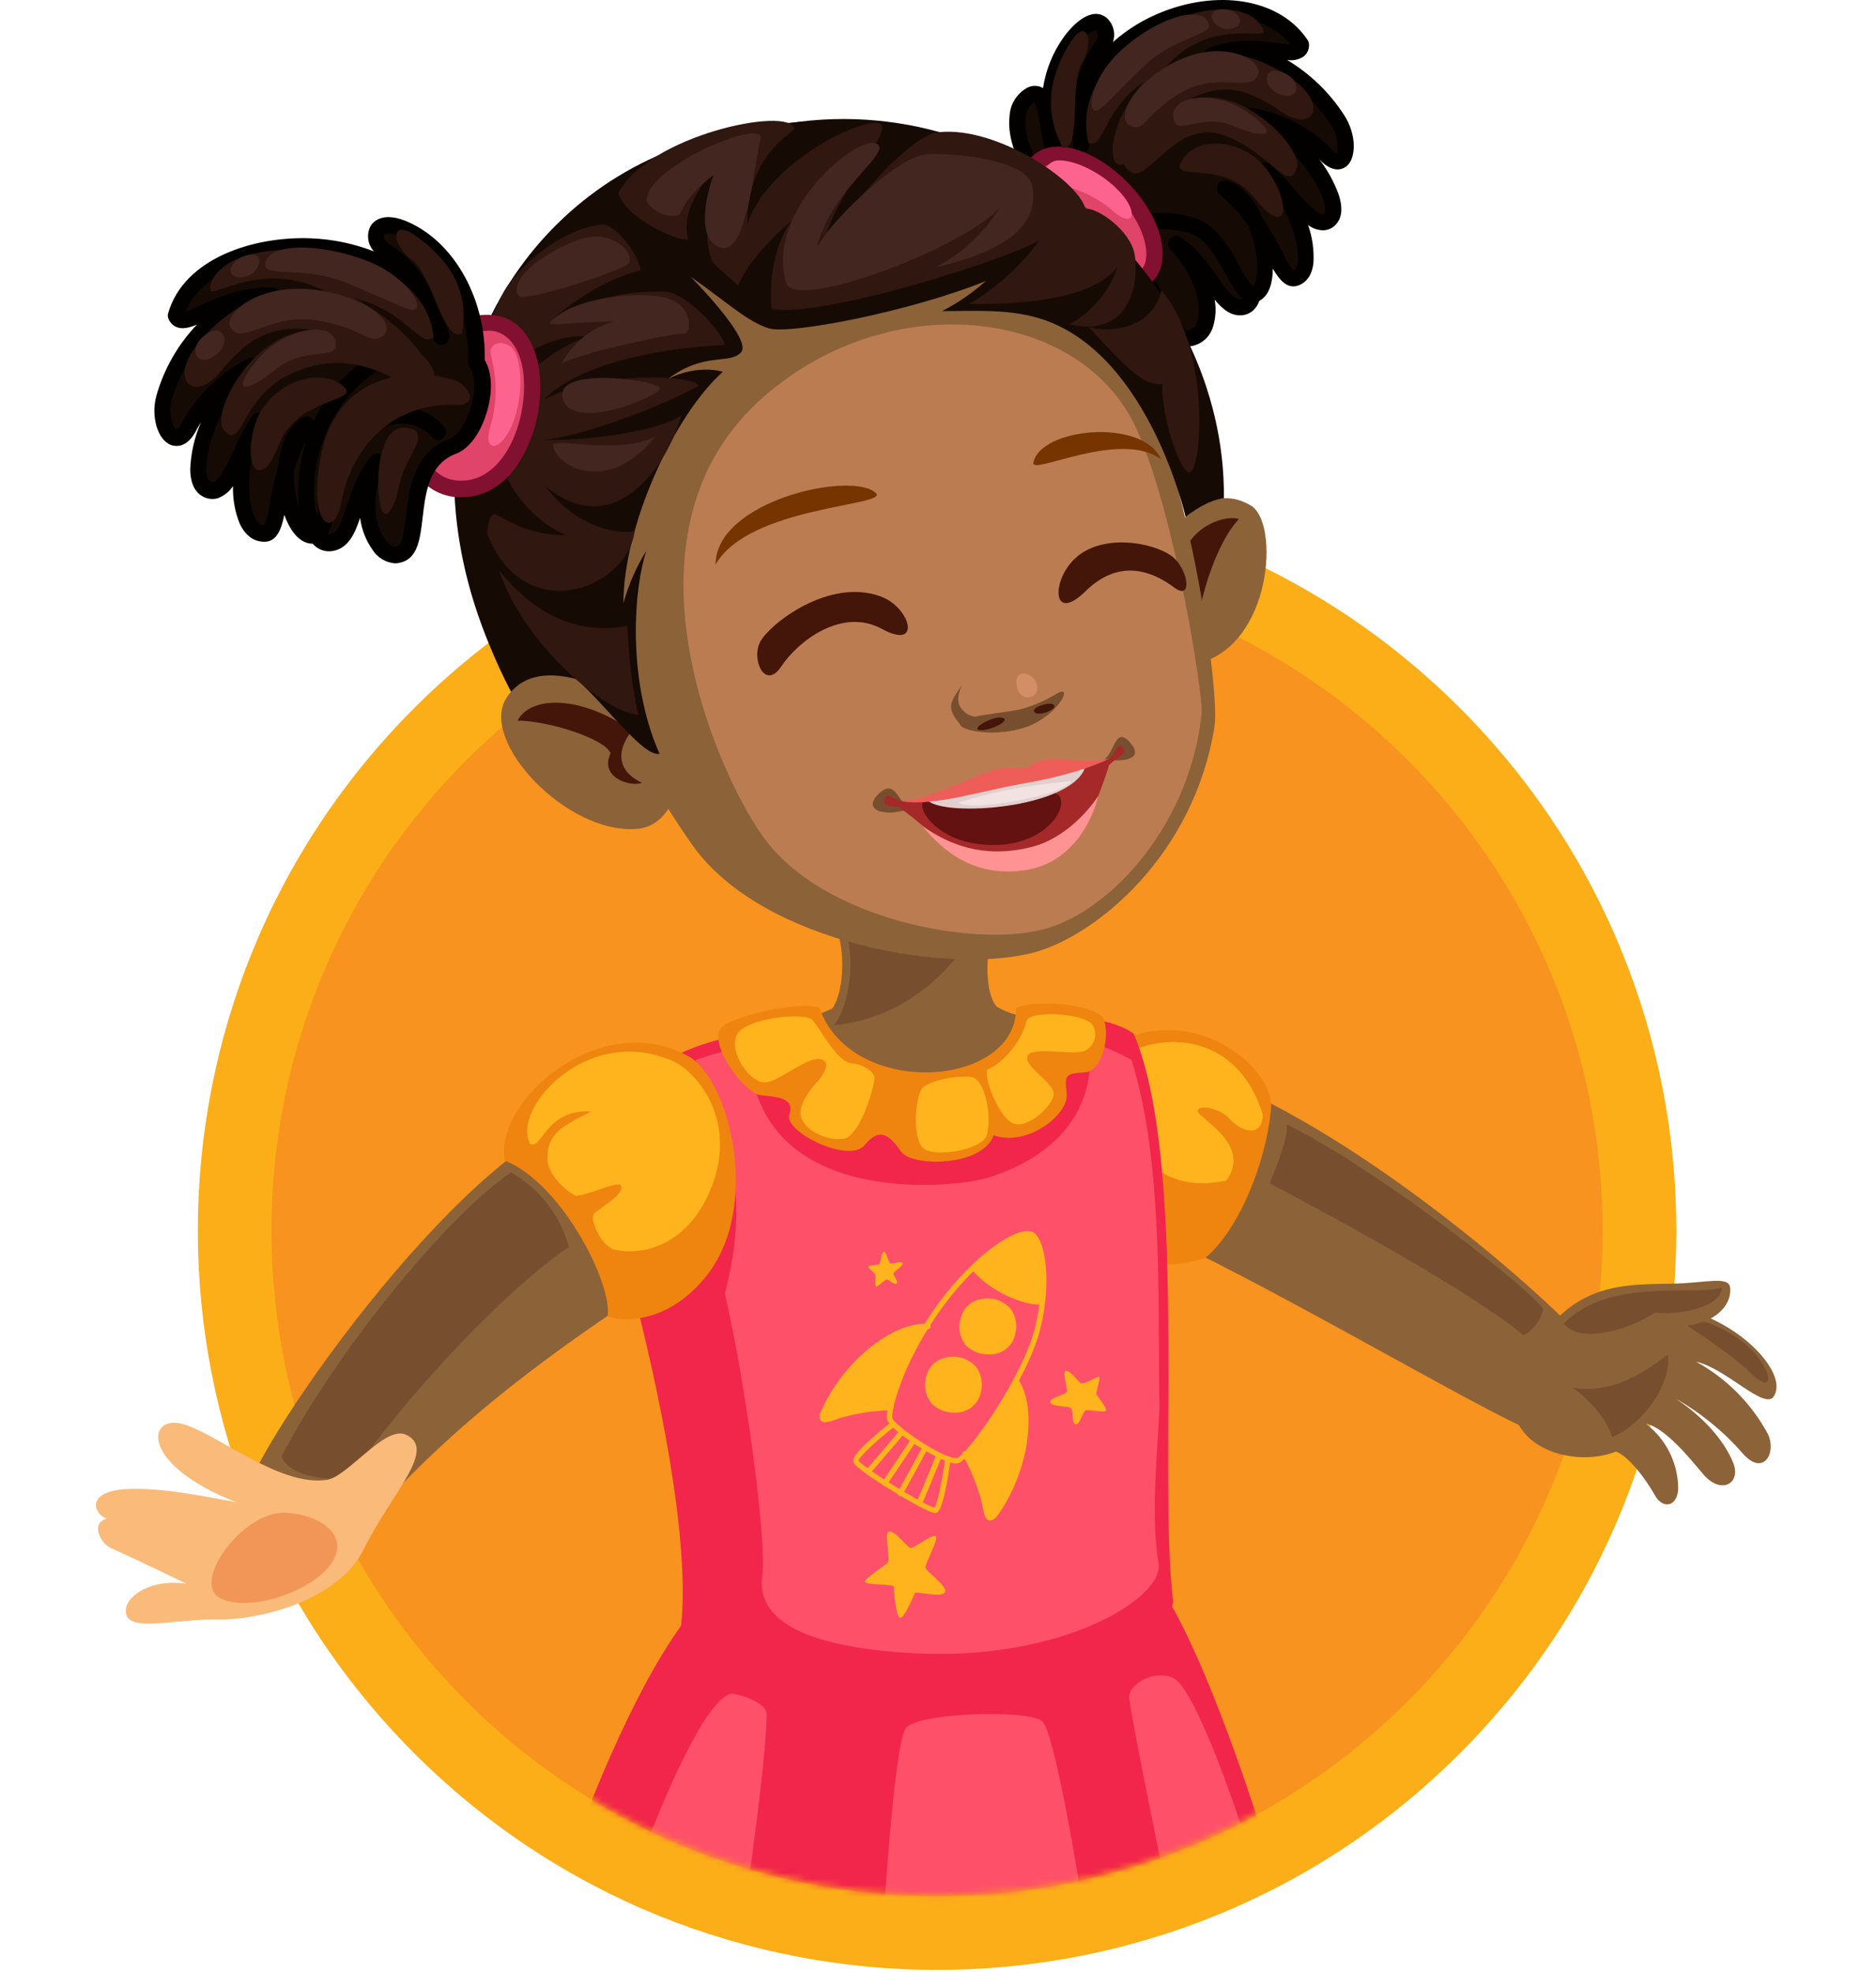 <svg width="313" height="329" viewBox="0 0 313 329" fill="none" xmlns="http://www.w3.org/2000/svg">
<g clip-path="url(#clip0_8_14320)">
<path d="M243.56 292.551C291.727 244.383 291.727 166.289 243.56 118.122C195.393 69.954 117.298 69.954 69.13 118.121C20.963 166.289 20.963 244.383 69.131 292.551C117.298 340.718 195.392 340.718 243.56 292.551Z" fill="#FBAE17"/>
<path d="M156.341 316.38C217.666 316.38 267.381 266.665 267.381 205.34C267.381 144.014 217.666 94.3 156.341 94.3C95.015 94.3 45.301 144.014 45.301 205.34C45.301 266.665 95.015 316.38 156.341 316.38Z" fill="#F7931E"/>
</g>
<mask id="mask0_8_14320" style="mask-type:alpha" maskUnits="userSpaceOnUse" x="0" y="-19" width="313" height="336">
<path fill-rule="evenodd" clip-rule="evenodd" d="M0 -19H313V272H244.895C224.624 298.808 192.47 316.13 156.27 316.13C120.071 316.13 87.917 298.808 67.646 272H0V-19Z" fill="#22B573"/>
</mask>
<g mask="url(#mask0_8_14320)">
<path d="M199.509 178.675C225.481 187.55 257.482 215.894 264.18 223.484C270.878 231.074 262.067 240.795 255.538 238.646C249.009 236.496 207.189 211.666 190.68 204.959" fill="#8C6239"/>
<path d="M257.813 222.208C262.337 219.164 267.643 217.492 273.095 217.394C278.546 217.296 283.909 218.776 288.539 221.655C293.89 224.964 297.717 230.092 295.969 232.955C294.452 235.417 288.022 228.318 283 227.203C288.033 229.974 292.168 234.127 294.916 239.172C296.521 242.365 294.203 246.521 290.697 242.427C287.528 238.81 283.775 235.75 279.593 233.375C284.16 236.389 287.62 240.26 289.181 244.077C290.555 247.574 287.112 249.429 284.196 245.995C282.019 243.435 277.872 238.218 274.572 237.522C276.206 238.763 277.541 240.353 278.479 242.178C279.418 244.002 279.936 246.013 279.995 248.064C280.057 251.337 277.489 252.006 276.079 249.437C274.67 246.869 271.62 242.828 269.595 242.195C263.753 244.496 255.325 242.516 253.051 236.987" fill="#8C6239"/>
<path d="M278.28 226.022C278.878 230.481 274.847 237.099 268.987 239.802C267.774 235.646 262.904 231.659 262.244 231.552C268.746 232.542 273.241 229.679 278.28 226.022Z" fill="#774F2F"/>
<path d="M283.652 220.297C288.539 221.644 292.357 224.756 294.087 227.566C295.817 230.375 295.095 232.096 292 229.002C288.905 225.907 281.484 221.18 281.484 221.18" fill="#774F2F"/>
<path d="M257.814 222.205C264.254 213.991 271.657 214.339 279.024 214.178C284.678 214.071 288.46 212.814 288.665 214.883C288.995 218.227 285.204 221.84 278.025 221.18C277.623 225.059 274.118 228.859 266.644 230.473" fill="#8C6239"/>
<path d="M192.417 406.835C201.987 387.562 204.297 316.005 197.162 306.944C190.027 297.882 157.58 310.788 152.086 323.89C146.592 336.992 157.767 380.596 166.775 404.41" fill="#F9BA7A"/>
<path d="M192.434 408.182C192.226 408.182 192.021 408.133 191.836 408.039C191.522 407.88 191.282 407.604 191.169 407.271C191.056 406.937 191.077 406.573 191.23 406.255C195.404 397.845 198.739 376.947 199.72 353.027C200.657 330.275 199.176 311.67 196.153 307.781C194.431 305.596 190.516 304.785 185.129 305.516C170.912 307.434 156.383 317.253 153.378 324.406C151.05 329.954 151.755 342.539 155.367 359.85C158.539 374.83 162.789 389.561 168.085 403.927C168.148 404.093 168.177 404.269 168.172 404.447C168.166 404.624 168.126 404.798 168.053 404.96C167.98 405.121 167.876 405.266 167.747 405.388C167.618 405.509 167.466 405.604 167.3 405.666C167.134 405.729 166.958 405.759 166.781 405.753C166.604 405.748 166.43 405.707 166.268 405.634C166.107 405.561 165.961 405.458 165.84 405.328C165.718 405.199 165.624 405.047 165.561 404.882C160.215 390.384 155.923 375.519 152.718 360.403C150.087 347.783 147.634 331.113 150.934 323.363C152.825 318.859 157.721 314.15 164.723 310.092C170.908 306.438 177.724 303.978 184.817 302.84C191.283 301.948 195.948 303.099 198.32 306.114C200.202 308.504 201.513 314.381 202.218 323.577C202.868 333.416 202.963 343.284 202.503 353.134C201.7 372.452 198.98 396.837 193.727 407.459C193.605 407.692 193.417 407.885 193.188 408.013C192.958 408.141 192.696 408.2 192.434 408.182Z" fill="#C15621"/>
<path d="M142.188 407.844C154.594 390.265 166.519 320.858 160.855 310.789C155.192 300.72 113.585 301.067 109.652 314.704C102.624 346.937 115.315 392.067 117.286 401.672" fill="#F9BA7A"/>
<path d="M142.206 409.192C141.929 409.192 141.658 409.108 141.43 408.951C141.284 408.85 141.16 408.72 141.064 408.57C140.969 408.421 140.904 408.254 140.873 408.079C140.842 407.904 140.847 407.725 140.886 407.551C140.924 407.378 140.997 407.214 141.1 407.069C147.628 397.82 153.586 374.756 156.984 356.232C161.033 334.211 162.148 315.784 159.66 311.423C156.984 306.696 143.517 303.993 130.227 305.536C119.525 306.767 112.39 310.308 110.954 315.017C104.88 342.951 113.674 380.277 117.429 396.224C117.946 398.427 118.321 400.166 118.606 401.37C118.642 401.546 118.643 401.727 118.608 401.903C118.574 402.079 118.506 402.246 118.407 402.396C118.308 402.545 118.18 402.674 118.032 402.774C117.883 402.874 117.716 402.944 117.54 402.98C117.365 403.016 117.184 403.016 117.008 402.982C116.832 402.948 116.664 402.88 116.515 402.781C116.365 402.682 116.237 402.554 116.136 402.405C116.036 402.257 115.966 402.09 115.931 401.914C115.69 400.746 115.288 399.024 114.771 396.839C110.972 380.714 102.079 342.933 108.296 314.393V314.304C109.999 308.417 117.866 304.243 129.871 302.852C142.803 301.362 158.349 303.663 161.979 310.103C165.404 316.194 162.871 339.027 159.571 356.722C156.119 375.496 150.019 398.989 143.24 408.594C143.125 408.766 142.972 408.91 142.792 409.013C142.613 409.117 142.412 409.178 142.206 409.192Z" fill="#C15621"/>
<path d="M196.411 306.509C195.983 318.175 165.632 335.049 159.469 335.281C143.504 324.097 121.591 312.092 108.417 316.284C104.324 308.917 107.882 281.741 116.284 273.589C131.981 288.582 187.118 281.866 192.576 278.468C199.39 285.229 196.411 306.509 196.411 306.509Z" fill="#F9BA7A"/>
<path d="M159.464 336.636C159.186 336.634 158.915 336.547 158.688 336.386C137.033 321.224 118.856 314.357 108.822 317.567C108.526 317.663 108.206 317.652 107.917 317.539C107.628 317.425 107.387 317.214 107.235 316.943C105.13 313.143 104.773 304.537 106.343 295.011C108.011 284.853 111.373 276.487 115.36 272.625C115.611 272.382 115.947 272.246 116.296 272.246C116.646 272.246 116.982 272.382 117.233 272.625C123.574 278.681 138.148 281.865 158.26 281.589C175.25 281.348 189.681 278.699 191.866 277.334C192.125 277.175 192.43 277.107 192.732 277.141C193.034 277.175 193.317 277.309 193.534 277.522C200.616 284.541 197.993 305.054 197.761 306.633C197.423 313.991 187.059 322.107 180.816 326.299C172.628 331.847 163.067 336.485 159.499 336.645L159.464 336.636ZM114.406 314.071C128.943 314.071 148.387 325.915 159.829 333.889C162.942 333.425 171.353 329.429 179.326 324.078C189.137 317.416 194.89 311.003 195.059 306.481C195.055 306.437 195.055 306.392 195.059 306.347C195.826 300.853 196.727 285.923 192.232 280.152C186.88 282.338 170.354 284.13 158.278 284.3C144.097 284.496 125.563 283.105 116.359 275.506C113.148 279.323 110.428 286.637 108.983 295.475C107.663 303.502 107.752 310.994 109.152 314.695C110.872 314.278 112.636 314.069 114.406 314.071Z" fill="#C15621"/>
<path d="M139.311 154.663C140.899 157.222 141.095 165.044 138.883 168.246C133.104 171.082 130.169 169.896 128.929 171.082C124.274 175.541 141.309 182.784 155.49 181.437C169.876 180.081 179.41 174.302 174.612 170.217C173.417 169.191 170.616 170.458 166.3 167.97C163.758 165.017 164.721 155.848 166.425 154.751" fill="#8C6239"/>
<path d="M176.305 198.222C180.889 206.472 188.711 213.874 201.144 209.87C207.735 204.144 211.766 191.435 212.096 184.335C211.882 177.726 199.146 167.389 186.41 173.953" fill="#EF840F"/>
<path d="M204.633 196.96C188.499 200.635 184.94 181.896 185.297 179.185C186.028 173.619 205.329 168.286 210.698 186.017C210.564 189.647 207.416 189.201 204.963 186.507C203.688 185.107 200.308 184.188 199.826 185.268C199.344 186.347 209.093 190.672 204.633 196.96Z" fill="#FFB41D"/>
<path d="M195.684 266.805C196.576 274.412 163.272 296.719 127.311 285.534C115.717 281.922 113.567 271.853 113.639 271.264C114.861 260.222 111.98 241.207 106.967 220.596C102.508 202.116 101.616 185.357 110.178 177.651C115.387 173.995 123.557 172.389 132.93 170.721C138.505 177.384 147.816 184.385 155.228 184.438C162.131 184.483 171.835 177.384 173.172 169.874C179.853 169.232 185.81 170.123 189.146 172.46C198.279 193.99 193.195 245.587 195.684 266.805Z" fill="#F2254B"/>
<path d="M120.934 215.837C124.377 230.571 127.971 257.078 127.177 262.937C126.383 268.797 131.057 274.701 152.623 275.852C176.998 277.154 194.301 266.71 193.293 260.824C191.875 252.565 193.293 240.801 193.436 234.727C193.15 217.549 194.14 193.816 188.78 176.834C188.78 176.834 184.098 174.159 181.752 174.159C183.402 189.918 169.185 195.359 163.968 196.732C158.75 198.106 125.322 201.834 124.938 174.364C121.922 175.034 118.945 175.867 116.02 176.861C122.12 188.366 125.037 200.514 120.934 215.837Z" fill="#FF5069"/>
<path d="M136.704 168.132C132.887 167.008 121.828 169.648 120.276 171.566C118.153 174.188 124.12 182.358 126.822 182.706C129.525 183.054 132.664 183.089 131.692 185.961C130.72 188.833 141.681 194.256 144.286 191.045C146.89 187.834 148.576 189.654 150.35 192.178C152.125 194.702 163.925 194.701 165.789 189.421C171.452 191.437 178.365 185.854 177.981 182.509C177.651 179.629 177.535 179.076 180.853 178.942C184.171 178.808 185.223 172.217 184.091 169.961C182.958 167.704 173.147 166.58 169.535 168.177C169.535 181.609 142.02 183.401 136.704 168.132Z" fill="#EF840F"/>
<path d="M182.332 171.085C181.19 169.025 171.629 168.499 171.245 170.381C170.862 172.263 168.65 176.678 164.717 178.479C164.093 179.978 166.84 186.89 169.283 187.523C171.727 188.156 175.571 184.535 175.803 182.644C176.035 180.754 170.933 178.087 171.406 176.277C171.879 174.466 178.871 176.125 180.842 175.385C181.244 175.226 181.607 174.983 181.906 174.671C182.206 174.359 182.434 173.986 182.575 173.577C182.717 173.169 182.768 172.735 182.726 172.305C182.684 171.875 182.55 171.459 182.332 171.085Z" fill="#FFB41D"/>
<path d="M162.54 179.849C164.761 181.187 165.421 187.1 164.609 189.482C163.798 191.863 155.583 193.334 153.907 191.453C152.23 189.571 152.649 183.06 153.907 181.553C155.164 180.045 161.443 179.171 162.54 179.849Z" fill="#FFB41D"/>
<path d="M145.914 180.047C145.754 181.554 143.479 189.724 140.652 190.036C137.825 190.348 133.963 188.582 133.57 185.969C133.178 183.356 137.816 178.245 140.331 177.532C142.846 176.818 146.075 178.593 145.914 180.047Z" fill="#FFB41D"/>
<path d="M135.596 170.217C134.49 168.79 124.001 169.825 122.859 172.813C121.718 175.8 125.062 180.537 127.497 180.608C129.932 180.679 135.087 175.774 137.255 176.844C139.422 177.914 134.73 181.856 135.364 183.194C135.997 184.532 144.283 177.95 141.901 177.388C139.52 176.826 137.442 172.572 135.596 170.217Z" fill="#FFB41D"/>
<path d="M164.924 225.981C163.557 226.005 162.234 225.5 161.231 224.571C160.673 223.921 160.297 223.134 160.141 222.292C159.984 221.449 160.053 220.581 160.339 219.773C160.532 219.035 160.929 218.365 161.484 217.842C162.039 217.318 162.73 216.961 163.479 216.812C164.392 216.576 165.352 216.595 166.256 216.865C167.16 217.136 167.973 217.648 168.607 218.346C169.055 218.961 169.357 219.671 169.49 220.42C169.623 221.17 169.583 221.94 169.374 222.672C169.147 223.663 168.574 224.54 167.759 225.146C166.943 225.753 165.938 226.049 164.924 225.981Z" fill="#FFB41D"/>
<path d="M159.231 235.702C157.865 235.727 156.542 235.222 155.539 234.293C154.972 233.648 154.586 232.864 154.42 232.021C154.254 231.178 154.314 230.307 154.593 229.495C154.786 228.755 155.183 228.084 155.741 227.56C156.298 227.037 156.991 226.681 157.742 226.534C158.654 226.297 159.613 226.315 160.516 226.585C161.418 226.856 162.229 227.369 162.861 228.068C163.31 228.681 163.614 229.388 163.748 230.136C163.883 230.884 163.845 231.653 163.637 232.384C163.412 233.368 162.846 234.24 162.04 234.848C161.233 235.455 160.239 235.757 159.231 235.702Z" fill="#FFB41D"/>
<path d="M159.461 244.18C157.017 244.18 148.33 238.597 147.991 236.804C147.705 235.243 149.561 227.564 155.697 218.699C161.378 210.485 168.299 205.392 171.456 205.392C171.714 205.39 171.971 205.432 172.215 205.517C174.141 206.195 175.684 212.947 173.606 221.571C171.564 230.026 162.208 243.467 159.889 244.127C159.748 244.16 159.605 244.178 159.461 244.18ZM171.456 206.311C168.968 206.311 162.19 210.904 156.446 219.225C150.551 227.743 148.633 235.226 148.892 236.635C149.115 237.705 157.044 243.27 159.461 243.27C159.519 243.285 159.58 243.285 159.639 243.27C161.378 242.789 170.698 229.75 172.714 221.393C174.73 213.036 173.151 206.846 171.911 206.4C171.766 206.344 171.612 206.314 171.456 206.311Z" fill="#FFB41D"/>
<path d="M163.771 210.209C170.862 204.411 174.59 202.895 174.082 215.426L173.868 217.62C171.076 218.031 164.949 215.382 162.104 211.761L163.771 210.209Z" fill="#FFB41D"/>
<path d="M137.666 237.304C137.545 237.313 137.423 237.297 137.308 237.257C137.193 237.218 137.087 237.155 136.997 237.072C136.852 236.888 136.762 236.665 136.739 236.432C136.715 236.198 136.758 235.962 136.863 235.752C140.351 227.467 148.752 220.519 154.826 220.875C154.887 220.878 154.946 220.892 155.001 220.918C155.056 220.943 155.105 220.98 155.146 221.024C155.186 221.069 155.218 221.122 155.238 221.179C155.258 221.236 155.267 221.297 155.263 221.357C155.26 221.417 155.244 221.475 155.218 221.529C155.192 221.583 155.156 221.631 155.111 221.671C155.066 221.711 155.014 221.742 154.958 221.761C154.901 221.781 154.841 221.789 154.781 221.785C152.266 223.391 150.554 230.133 148.538 234.387C148.664 234.389 148.785 234.438 148.877 234.523C148.969 234.609 149.027 234.726 149.038 234.851C149.038 234.972 148.99 235.088 148.904 235.173C148.819 235.258 148.703 235.306 148.583 235.306C148.583 235.306 148.583 235.306 148.538 235.306C145.62 235.368 142.724 235.83 139.931 236.68C139.213 237.003 138.449 237.213 137.666 237.304Z" fill="#FFB41D"/>
<path d="M165.239 253.681C165.171 253.693 165.101 253.693 165.034 253.681C164.418 253.511 164.142 252.655 163.847 250.925C163.146 248.078 162.056 245.341 160.61 242.791C160.547 242.687 160.527 242.561 160.556 242.443C160.584 242.324 160.658 242.222 160.761 242.157C160.984 242.032 161.145 242.38 161.395 242.318C162.608 242.006 168.396 233.31 169.074 230.58C169.136 230.34 168.993 230.09 169.199 229.947C169.3 229.879 169.425 229.854 169.545 229.877C169.666 229.901 169.772 229.971 169.841 230.072C173.239 235.138 171.571 245.894 166.273 253.083C166.149 253.246 165.994 253.384 165.816 253.486C165.638 253.589 165.442 253.655 165.239 253.681Z" fill="#FFB41D"/>
<path d="M156.084 252.46C154.675 252.46 147.566 248.001 145.381 246.511C142.42 244.478 142.376 244.04 142.349 243.773C142.215 242.569 146.282 239.171 148.717 237.253C148.814 237.194 148.929 237.173 149.04 237.193C149.152 237.213 149.252 237.273 149.322 237.362C149.392 237.451 149.428 237.562 149.421 237.675C149.415 237.788 149.368 237.895 149.288 237.975C146.443 240.205 143.339 243.024 143.259 243.702C143.74 244.701 154.184 251.202 155.924 251.532C156.405 250.863 157.208 246.868 157.707 243.398C157.714 243.339 157.732 243.281 157.762 243.229C157.791 243.177 157.831 243.131 157.878 243.094C157.926 243.058 157.98 243.031 158.038 243.015C158.096 243 158.156 242.997 158.216 243.006C158.276 243.014 158.333 243.033 158.386 243.063C158.438 243.094 158.484 243.134 158.52 243.182C158.557 243.23 158.584 243.285 158.599 243.344C158.614 243.402 158.617 243.463 158.608 243.523C157.814 249.222 157.003 252.228 156.191 252.442L156.084 252.46Z" fill="#FFB41D"/>
<path d="M144.849 246.001C144.742 245.999 144.638 245.961 144.555 245.894C144.509 245.855 144.471 245.808 144.443 245.754C144.416 245.701 144.4 245.642 144.396 245.582C144.391 245.522 144.399 245.462 144.419 245.405C144.439 245.348 144.47 245.296 144.51 245.252L150.174 238.607C150.254 238.518 150.366 238.464 150.486 238.455C150.606 238.447 150.724 238.485 150.816 238.562C150.862 238.601 150.899 238.648 150.927 238.701C150.954 238.754 150.971 238.813 150.976 238.872C150.981 238.932 150.974 238.992 150.956 239.049C150.938 239.106 150.908 239.159 150.869 239.205L145.197 245.84C145.155 245.891 145.101 245.932 145.041 245.96C144.981 245.987 144.915 246.001 144.849 246.001Z" fill="#FFB41D"/>
<path d="M147.606 247.946C147.517 247.945 147.431 247.92 147.356 247.874C147.254 247.805 147.184 247.699 147.161 247.579C147.137 247.459 147.163 247.334 147.231 247.232L152.02 240.097C152.053 240.046 152.095 240.002 152.145 239.968C152.195 239.934 152.251 239.911 152.31 239.899C152.37 239.887 152.43 239.888 152.489 239.9C152.548 239.913 152.604 239.937 152.654 239.972C152.704 240.005 152.746 240.048 152.78 240.098C152.813 240.148 152.836 240.204 152.848 240.263C152.859 240.322 152.859 240.382 152.847 240.441C152.835 240.5 152.812 240.556 152.779 240.605L147.989 247.741C147.947 247.804 147.89 247.856 147.823 247.892C147.756 247.928 147.681 247.946 147.606 247.946Z" fill="#FFB41D"/>
<path d="M150.209 249.631C150.131 249.631 150.055 249.613 149.986 249.577C149.933 249.548 149.886 249.509 149.848 249.462C149.81 249.414 149.782 249.36 149.766 249.302C149.749 249.244 149.744 249.183 149.751 249.123C149.758 249.063 149.778 249.005 149.807 248.953L153.901 241.443C153.96 241.336 154.058 241.256 154.175 241.221C154.292 241.186 154.418 241.198 154.525 241.256C154.579 241.285 154.625 241.324 154.663 241.371C154.701 241.418 154.729 241.472 154.746 241.53C154.762 241.589 154.767 241.649 154.76 241.709C154.753 241.769 154.734 241.828 154.704 241.88L150.601 249.39C150.564 249.462 150.508 249.522 150.438 249.565C150.369 249.607 150.29 249.63 150.209 249.631Z" fill="#FFB41D"/>
<path d="M153.361 251.249C153.305 251.262 153.247 251.262 153.191 251.249C153.135 251.227 153.084 251.193 153.042 251.151C152.999 251.108 152.965 251.058 152.941 251.002C152.918 250.947 152.906 250.887 152.906 250.827C152.906 250.766 152.918 250.707 152.941 250.651L156.25 242.669C156.297 242.551 156.388 242.456 156.504 242.405C156.62 242.354 156.752 242.351 156.87 242.397C156.989 242.443 157.084 242.535 157.135 242.651C157.186 242.767 157.188 242.899 157.142 243.017L153.833 250.999C153.789 251.084 153.72 251.153 153.636 251.197C153.551 251.242 153.455 251.26 153.361 251.249Z" fill="#FFB41D"/>
<path d="M147.458 208.858C147.074 208.911 146.949 210.303 146.825 210.757C146.7 211.212 144.755 211.079 144.818 211.328C144.88 211.578 145.942 212.452 146.04 212.63C146.138 212.809 145.844 214.628 146.165 214.655C146.486 214.682 147.538 213.621 147.877 213.496C148.216 213.371 149.242 214.477 149.59 214.156C149.937 213.835 148.965 212.782 149.09 212.425C149.215 212.069 150.785 211.212 150.562 210.757C150.339 210.303 148.778 211.025 148.492 210.757C148.207 210.49 147.832 208.813 147.458 208.858Z" fill="#FFB41D"/>
<path d="M177.781 228.739C178.334 228.48 179.689 230.237 180.242 230.728C180.795 231.218 183.302 229.381 183.426 229.773C183.551 230.166 182.891 232.253 182.909 232.556C182.927 232.86 184.898 235.071 184.488 235.392C184.077 235.713 181.759 235.187 181.206 235.303C180.653 235.419 180.198 237.782 179.466 237.658C178.735 237.533 179.119 235.268 178.655 234.92C178.191 234.572 175.337 234.741 175.239 233.939C175.141 233.136 177.915 232.734 178.013 232.155C178.111 231.575 177.228 228.988 177.781 228.739Z" fill="#FFB41D"/>
<path d="M148.189 255.626C147.583 256.028 148.502 260.086 148.189 260.594C147.877 261.103 144.149 263.395 144.31 263.948C144.47 264.501 149.09 264.242 149.108 264.75C149.126 265.259 149.438 269.692 150.134 269.924C150.829 270.155 152.471 266.195 152.622 265.803C152.774 265.41 157.206 266.695 157.67 265.651C158.134 264.608 154.486 262.244 154.415 261.531C154.343 260.817 156.662 256.786 156.118 256.322C155.574 255.858 152.551 258.338 151.926 258.266C151.302 258.195 149.126 255.002 148.189 255.626Z" fill="#FFB41D"/>
<path d="M140.298 153.592C143.42 159.443 141.369 168.754 139.059 171.082C155.719 169.458 162.783 154.894 162.783 154.894" fill="#774F2F"/>
<path d="M113.643 271.25C97.295 293.975 82.249 348.452 82.293 355.213C83.542 368.288 116.693 374.959 120.359 371.008C124.025 367.057 125.452 368.065 128.297 372.712C135.53 384.52 184.067 381.934 190.096 372.489C193.663 366.852 194.172 366.299 199.505 370.268C204.357 373.88 221.009 369.055 222.347 360.323C221.33 335.885 205.793 286.296 195.59 268.093C177.253 283.852 138.919 280.811 123.828 276.191C120.181 275.125 116.738 273.454 113.643 271.25Z" fill="#F2254B"/>
<path d="M151.088 288.385C148.118 292.47 144.033 368.432 147.128 374.265C150.223 380.098 184.222 377.78 186.273 371.135C188.324 364.49 177.461 290.437 173.912 287.208C171.682 285.175 153.032 285.71 151.088 288.385Z" fill="#FF5069"/>
<path d="M188.4 283.231C188.302 280.975 192.583 278.468 195.776 279.976C201.957 282.892 219.911 342.238 220.642 360.308C220.847 365.41 210.448 369.414 207.451 367.372C204.454 365.329 188.534 286.602 188.4 283.231Z" fill="#FF5069"/>
<path d="M115.44 366.989C112.764 371.181 93.686 367.631 93.776 359.925C93.963 343.024 113.843 284.57 121.933 282.599C122.602 282.438 127.882 283.928 127.899 285.908C128.015 298.046 117.759 363.297 115.44 366.989Z" fill="#FF5069"/>
<path d="M188.849 24.586C206.321 27.075 212.698 50.594 207.079 51.245C203.512 51.655 201.657 44.351 196.207 40.712C202.45 47.392 202.798 55.767 198.366 56.436C193.933 57.105 191.284 39.088 182.713 41.425" fill="#160A05"/>
<path d="M198.119 57.798C195.613 57.798 193.981 54.694 192.099 51.127C189.263 45.775 186.748 41.717 183.082 42.725C182.911 42.771 182.733 42.783 182.557 42.761C182.381 42.738 182.212 42.681 182.058 42.593C181.905 42.505 181.77 42.387 181.662 42.247C181.553 42.107 181.474 41.946 181.428 41.775C181.381 41.604 181.369 41.426 181.392 41.25C181.415 41.074 181.472 40.905 181.56 40.751C181.648 40.598 181.766 40.463 181.906 40.355C182.046 40.246 182.207 40.167 182.378 40.121C188.478 38.462 191.948 45.053 194.481 49.869C195.542 51.867 197.335 55.221 198.182 55.096C198.56 55.041 198.913 54.873 199.193 54.614C199.474 54.354 199.668 54.015 199.752 53.642C200.643 51.1 199.359 46.034 195.292 41.637C195.065 41.396 194.934 41.08 194.925 40.749C194.916 40.418 195.03 40.095 195.244 39.842C195.458 39.589 195.758 39.424 196.086 39.379C196.414 39.333 196.747 39.41 197.022 39.595C199.76 41.379 201.651 44.054 203.176 46.221C204.702 48.389 205.852 50.03 206.994 49.905C207.52 49.843 207.77 48.728 207.779 47.64C207.868 41.2 201.214 27.697 188.728 25.922C188.541 25.91 188.359 25.86 188.193 25.774C188.027 25.688 187.88 25.569 187.762 25.424C187.644 25.279 187.558 25.111 187.508 24.93C187.458 24.75 187.446 24.562 187.472 24.377C187.499 24.192 187.564 24.014 187.662 23.855C187.76 23.696 187.891 23.559 188.045 23.453C188.199 23.347 188.373 23.274 188.556 23.238C188.74 23.203 188.929 23.205 189.111 23.246C203.319 25.271 210.579 40.192 210.517 47.675C210.463 51.778 208.269 52.474 207.333 52.589C205.442 52.803 203.997 51.626 202.659 49.994C202.934 51.504 202.84 53.059 202.383 54.525C202.138 55.364 201.657 56.115 200.998 56.689C200.338 57.263 199.528 57.635 198.663 57.762C198.484 57.792 198.301 57.804 198.119 57.798Z" fill="#020100"/>
<path d="M175.059 31.101C169.163 25.99 168.352 17.803 171.982 15.939C175.612 14.075 173.953 23.814 177.815 29.852C173.641 21.37 174.559 12.112 179.055 6.485C183.55 0.857 185.788 5.271 183.933 7.813C182.078 10.355 179.795 14.868 180.508 24.197C177.628 4.255 208.157 -5.904 217.129 7.501C217.129 10.784 209.887 6.11 202.235 9.285C209.7 7.93 217.013 10.926 223.185 19.988C225.629 23.725 224.853 29.558 221.214 25.812C217.909 22.481 213.664 20.24 209.049 19.39C215.952 21.263 224.532 33.331 222.062 36.488C219.591 39.645 214.677 31.137 211.02 28.461C216.514 33.09 220.055 44.515 216.514 46.352C213.535 47.886 212.384 37.861 204.393 31.457C210.636 33.331 212.813 47.066 209.745 49.019C206.676 50.972 205.017 39.083 198.471 37.531C191.925 35.979 188.375 37.219 186.876 42.107" fill="#160A05"/>
<path d="M209.031 50.537C208.824 50.536 208.617 50.508 208.416 50.456C206.846 50.046 205.838 48.209 204.563 45.873C203.011 43.027 201.076 39.495 198.124 38.8C191.256 37.167 189.205 39.076 188.179 42.439C188.129 42.608 188.045 42.767 187.934 42.904C187.822 43.042 187.685 43.156 187.529 43.241C187.373 43.325 187.202 43.378 187.026 43.397C186.85 43.415 186.672 43.399 186.502 43.348C186.332 43.298 186.174 43.215 186.036 43.103C185.899 42.992 185.785 42.854 185.7 42.698C185.616 42.542 185.563 42.372 185.544 42.196C185.526 42.019 185.542 41.842 185.592 41.672C187.742 34.447 194.128 35.071 198.748 36.168C202.868 37.141 205.214 41.44 206.926 44.57C207.473 45.738 208.178 46.824 209.022 47.799C209.531 47.353 210.003 45.444 209.584 42.447C209.363 40.847 208.943 39.28 208.336 37.783C207.005 35.794 205.384 34.014 203.528 32.503C203.281 32.309 203.109 32.033 203.043 31.726C202.977 31.418 203.021 31.096 203.167 30.817C203.313 30.539 203.553 30.32 203.844 30.2C204.135 30.079 204.458 30.064 204.759 30.157C207.435 30.951 209.424 33.475 210.717 36.481C211.816 38.156 212.826 39.889 213.741 41.672C214.445 43.001 215.391 44.784 215.899 45.123C216.097 44.934 216.255 44.708 216.364 44.456C216.473 44.205 216.53 43.934 216.532 43.661C216.942 40.039 214.07 32.788 210.137 29.479C209.868 29.255 209.697 28.934 209.66 28.585C209.624 28.236 209.725 27.886 209.942 27.61C210.16 27.335 210.476 27.155 210.824 27.11C211.172 27.064 211.524 27.156 211.805 27.366C213.293 28.601 214.661 29.974 215.89 31.468C217.326 33.1 219.734 35.821 220.742 35.821C220.742 35.821 220.831 35.821 220.965 35.642C221.099 35.464 221.223 34.661 220.786 33.35C219.003 27.901 212.492 21.756 208.657 20.685C208.321 20.593 208.033 20.375 207.853 20.076C207.674 19.777 207.617 19.42 207.693 19.08C207.771 18.741 207.976 18.444 208.267 18.253C208.558 18.061 208.912 17.991 209.254 18.055C214.145 18.951 218.644 21.326 222.142 24.86C222.399 25.154 222.7 25.407 223.034 25.608C223.192 24.765 223.18 23.898 222.999 23.059C222.819 22.22 222.473 21.425 221.982 20.721C216.488 12.694 209.896 9.269 202.36 10.634C202.029 10.701 201.685 10.641 201.396 10.466C201.106 10.291 200.894 10.014 200.799 9.69C200.705 9.365 200.736 9.017 200.887 8.714C201.037 8.412 201.295 8.177 201.611 8.056C205.999 6.272 210.28 6.807 213.107 7.164C213.794 7.253 214.659 7.369 215.257 7.387C210.726 1.831 201.798 1.911 195.136 4.462C189 6.808 182.364 12.168 181.624 20.088C181.594 21.424 181.633 22.76 181.74 24.092C181.765 24.44 181.655 24.785 181.432 25.053C181.209 25.321 180.891 25.492 180.544 25.531C180.197 25.569 179.849 25.471 179.573 25.258C179.297 25.044 179.114 24.732 179.064 24.387C178.851 22.931 178.806 21.456 178.93 19.99C179.117 11.963 181.775 8.333 182.738 7.013C182.96 6.756 183.096 6.437 183.128 6.1C183.16 5.763 183.086 5.424 182.917 5.131C182.81 5.042 181.793 5.086 180.009 7.325C175.603 12.837 175.175 21.648 178.921 29.256C179.097 29.567 179.143 29.936 179.047 30.28C178.952 30.625 178.724 30.917 178.413 31.094C178.102 31.27 177.733 31.315 177.389 31.22C177.044 31.125 176.752 30.896 176.575 30.585C174.658 27.589 174.016 23.896 173.507 20.926C173.368 19.619 173.068 18.334 172.615 17.1H172.526C172.11 17.393 171.768 17.778 171.525 18.225C171.282 18.672 171.146 19.169 171.126 19.678C170.796 22.407 172.143 26.813 175.871 30.059C176.005 30.176 176.115 30.319 176.194 30.478C176.273 30.638 176.32 30.811 176.332 30.989C176.344 31.167 176.321 31.345 176.264 31.513C176.207 31.682 176.117 31.838 176 31.972C175.883 32.106 175.741 32.216 175.581 32.295C175.422 32.374 175.248 32.421 175.07 32.433C174.893 32.445 174.714 32.422 174.546 32.365C174.377 32.308 174.221 32.219 174.087 32.102C169.628 28.195 168.013 22.889 168.441 19.357C168.488 18.405 168.774 17.48 169.271 16.666C169.768 15.853 170.461 15.177 171.287 14.701C171.659 14.478 172.081 14.35 172.514 14.327C172.948 14.303 173.38 14.386 173.775 14.567L174.025 14.71C174.526 11.392 175.867 8.256 177.922 5.603C179.073 4.158 182.043 1.001 184.585 2.928C185.155 3.425 185.564 4.081 185.76 4.812C185.955 5.543 185.928 6.315 185.682 7.03C188.186 4.806 191.075 3.059 194.208 1.875C203.948 -1.853 213.83 0.092 218.173 6.692C218.325 6.919 218.405 7.186 218.405 7.458C218.418 7.815 218.352 8.171 218.212 8.499C218.071 8.828 217.86 9.121 217.593 9.359C217.185 9.651 216.722 9.858 216.232 9.969C215.741 10.079 215.234 10.09 214.739 10.001C218.555 12.281 221.799 15.405 224.22 19.134C226.432 22.514 226.263 26.465 224.648 27.749C224.069 28.213 222.472 29.033 220.189 26.652L220.091 26.554C221.466 28.33 222.561 30.306 223.337 32.414C224.024 34.501 223.944 36.115 223.079 37.221C222.815 37.581 222.474 37.878 222.08 38.088C221.686 38.298 221.25 38.416 220.804 38.434C219.877 38.42 218.98 38.107 218.245 37.542C218.965 39.574 219.268 41.731 219.136 43.884C218.887 46.069 217.861 47.032 217.032 47.451C215.016 48.486 213.634 46.987 212.358 44.829C212.358 46.818 211.912 49.065 210.351 50.055C209.966 50.338 209.508 50.505 209.031 50.537Z" fill="#020100"/>
<path d="M174.833 32.907C170.035 31.676 171.587 25.335 177.125 25.834C182.664 26.334 190.397 32.871 192.234 39.668C194.071 46.464 188.889 48.711 187.106 44.707C185.322 40.702 181.273 34.566 174.833 32.907Z" fill="#E04469"/>
<path d="M189.673 48.038C188.84 47.996 188.037 47.709 187.365 47.214C186.693 46.72 186.18 46.039 185.892 45.256C184.937 43.106 181.289 35.962 174.511 34.214C172.326 33.652 170.203 31.735 170.703 28.863C171.122 26.437 173.512 24.154 177.267 24.492C183.733 25.063 191.644 32.27 193.553 39.316C194.837 44.061 193.071 47.057 190.877 47.833C190.49 47.969 190.083 48.039 189.673 48.038ZM176.536 27.15C174.618 27.15 173.548 28.23 173.36 29.309C173.173 30.388 173.86 31.253 175.144 31.601C183.1 33.652 187.238 41.724 188.317 44.158C188.728 45.05 189.352 45.497 189.941 45.282C190.833 44.988 191.796 43.285 190.913 40.02C189.129 33.608 181.807 27.605 176.99 27.177L176.536 27.15Z" fill="#821030"/>
<path d="M176.681 26.757C180.008 26.757 184.824 29.486 187.384 32.653C189.943 35.819 188.882 37.933 185.903 35.373C183.075 32.884 179.593 31.259 175.869 30.691C173.256 30.414 174.121 26.757 176.681 26.757Z" fill="#FC638E"/>
<path d="M177.366 24.674C173.487 17.539 175.886 11.394 178.597 7.041C181.309 2.689 182.7 6.988 180.524 10.484C178.347 13.98 180.542 24.977 177.366 24.674Z" fill="#30170F"/>
<path d="M181.615 23.818C179.501 15.443 185.905 7.104 196.634 3.081C207.364 -0.941 211.011 4.169 210.78 5.338C210.548 6.506 201.548 3.188 194.636 11.073C202.066 6.676 210.485 9.289 216.042 13.516C221.598 17.744 219.012 22.185 213.767 18.627C208.523 15.068 203.707 12.999 196.821 17.601C189.936 22.203 189.686 26.627 187.225 27.412C184.763 28.197 184.638 20.937 190.792 13.695C183.916 18.466 184.21 24.977 181.615 23.818Z" fill="#30170F"/>
<path d="M188.744 28.73C183.455 25.207 193.801 16.484 201.409 16.243C209.017 16.003 217.526 25.162 216.348 28.159C214.761 32.199 212.156 25.537 204.228 22.585C196.299 19.633 191.554 30.603 188.744 28.73Z" fill="#30170F"/>
<path d="M196.958 27.265C199.072 22.467 207.759 22.806 211.763 28.835C215.768 34.865 214.439 39.583 209.319 33.054C204.2 26.525 195.611 30.325 196.958 27.265Z" fill="#30170F"/>
<path d="M187.442 8.032C192.962 3.216 199.669 0.951 201.417 3.484C203.166 6.017 196.664 5.642 191.089 10.869C185.515 16.095 183.526 18.949 182.509 18.423C181.493 17.896 182.313 12.492 187.442 8.032Z" fill="#42261F"/>
<path d="M196.858 9.976C204.065 6.667 210.388 9.815 209.942 12.17C209.264 15.737 203.592 11.75 197.26 15.354C190.927 18.957 191.088 22.212 188.546 20.981C186.004 19.751 189.108 13.516 196.858 9.976Z" fill="#42261F"/>
<path d="M204.357 1.574C207.033 1.761 208.014 4.473 205.249 4.829C202.484 5.186 200.37 1.288 204.357 1.574Z" fill="#42261F"/>
<path d="M213.797 11.996C217.472 13.254 216.865 16.955 213.672 15.796C210.479 14.636 210.649 10.917 213.797 11.996Z" fill="#42261F"/>
<path d="M195.916 20.233C194.373 16.148 202.284 14.579 208.215 18.788C214.147 22.998 210.632 23.114 205.656 20.973C200.679 18.832 196.773 22.508 195.916 20.233Z" fill="#42261F"/>
<path d="M194.68 82.706C192.37 30.147 151.78 10.829 113.376 24.528C84.55 34.812 66.168 68.338 81.045 106.11C97.268 147.324 118.103 131.43 120.823 131.082" fill="#160A05"/>
<path d="M192.527 90.45C195.559 89.933 200.875 79.649 208.715 84.358C213.531 87.239 212.211 107.476 200.063 110.624C194.997 111.935 191.456 104.845 191.43 104.64" fill="#8C6239"/>
<path d="M197.193 93.286C198.629 87.462 204.837 85.857 206.692 86.624C201.804 91.842 198.968 104.908 199.771 107.138" fill="#44160A"/>
<path d="M186.473 55.861C173.728 37.131 145.161 22.156 111.331 44.266C70.688 70.835 106.176 127.863 115.595 141.09C127.376 157.652 159.297 162.798 172.979 158.784C183.048 155.823 199.174 142.731 202.625 121.245C203.695 114.645 197.211 71.647 186.473 55.861Z" fill="#8C6239"/>
<path d="M189.707 71.755C180.788 51.634 149.144 47.433 127.623 66.02C101.758 88.317 119.346 128.452 127.293 139.574C137.229 153.541 162.915 158.214 174.456 154.959C185.792 151.757 198.715 137.023 200.49 118.926C200.749 116.384 196.245 86.462 189.707 71.755Z" fill="#BC7C52"/>
<path d="M146.141 82.263C142.217 78.516 119.385 83.502 119.385 94.223C124.888 84.412 148.425 84.448 146.141 82.263Z" fill="#763400"/>
<path d="M172.413 77.203C173.51 71.388 190.67 69.693 193.684 76.596C186.835 71.646 172.002 79.379 172.413 77.203Z" fill="#763400"/>
<path d="M103.943 116.691C103.943 116.691 90.03 107.826 84.473 116.486C79.916 123.621 94.569 139.327 106.36 138.292C112.416 137.766 113.709 129.32 113.674 129.106" fill="#8C6239"/>
<path d="M105.441 121.922C96.888 115.964 88.575 116.036 86.346 120.236C91.421 120.236 100.991 123.26 101.865 125.695C99.983 129.673 105.04 131.358 107.118 130.618C100.5 127.479 105.441 121.922 105.441 121.922Z" fill="#44160A"/>
<path d="M176.462 115.661C179.138 114.189 176.524 119.345 171.396 121.235C166.268 123.126 160.06 121.966 160.131 120.709C160.203 119.451 167.909 118.925 170.344 118.328C172.498 117.731 174.558 116.833 176.462 115.661Z" fill="#774F2F"/>
<path d="M170.987 112.378C173.029 112.663 174.073 115.75 171.78 116.329C169.488 116.909 168.579 112.057 170.987 112.378Z" fill="#D38D67"/>
<path d="M160.85 113.664C160.359 114.752 159.137 115.947 158.745 117.374C158.254 119.158 160.698 121.37 160.698 121.37L162.678 119.586C162.129 119.508 161.608 119.298 161.158 118.975C160.707 118.652 160.342 118.225 160.092 117.731C159.342 116.072 160.85 113.664 160.85 113.664Z" fill="#774F2F"/>
<path d="M166.93 119.714C165.521 119.571 161.775 121.631 163.514 121.809C165.253 121.988 169.276 119.946 166.93 119.714Z" fill="#44160A"/>
<path d="M175.717 117.535C174.825 117.027 171.543 118.258 172.756 118.945C173.746 119.515 176.743 118.115 175.717 117.535Z" fill="#44160A"/>
<path d="M197.813 86.258C198.919 85.366 201.621 83.404 204.199 83.145C204.591 46.4 168.086 12.454 127.782 21.266C82.947 31.076 73.475 74.619 93.221 111.427C97.538 112.613 106.813 126.589 110.033 125.76C104.45 113.095 105.832 97.665 107.866 91.868C106.158 94.591 104.86 97.552 104.013 100.653C104.013 87.739 112.423 69.348 120.593 62.043C120.593 62.043 116.624 60.66 111.442 63.22C117.632 58.591 121.726 60.928 123.652 58.761C125.579 56.593 115.242 46.185 115.242 46.185C121.048 50.216 124.83 53.82 128.397 54.81C131.965 55.8 151.8 52.009 164.483 46.89C162.266 48.86 159.812 50.547 157.178 51.911C162.806 51.911 168.943 51.456 174.517 53.481C191.864 59.76 197.813 86.258 197.813 86.258Z" fill="#160A05"/>
<path d="M83.918 72.752C94.541 74.714 110.354 71.86 113.672 69.309C111.495 77.425 102.603 90.715 91.027 81.144C96.378 88.395 103.718 89.172 105.877 88.628C104.664 98.305 87.397 104.869 81.287 89.038C82.072 81.76 82.794 89.127 94.38 89.296C84.917 84.935 81.831 74.785 83.918 72.752Z" fill="#30170F"/>
<path d="M128.733 51.529C136.983 53.152 167.736 43.44 173.381 40.122C170.269 44.427 166.285 48.028 161.689 50.691C171.125 50.914 182.684 49.692 186.457 44.501C185.074 48.597 182.211 52.029 178.43 54.125C189.025 56.515 190.024 46.526 189.311 42.467C188.597 38.409 183.067 34.619 181.096 34.824C179.776 29.865 165.149 20.402 155.713 22.204C148.061 25.245 137.358 41.121 137.358 41.121C138.856 32.996 147.731 23.604 147.169 21.009C146.607 18.413 128.823 25.86 124.693 37.268C124.693 26.155 131.686 22.632 132.515 21.464C131.748 17.619 108.024 22.632 103.172 32.255C104.59 36.653 113.197 40.282 114.829 39.988C113.108 33.905 120.011 27.502 120.011 27.502C117.656 34.173 117.335 42.191 119.279 44.145C120.448 45.295 123.177 47.614 123.177 47.614C125.451 42.155 132.042 36.911 132.042 36.911C127.699 42.869 128.733 51.529 128.733 51.529Z" fill="#30170F"/>
<path d="M193.78 48.422C192.095 55.655 183.693 55.414 181.57 54.478C188.34 61.88 190.944 64.413 193.959 64.084C193.611 67.107 195.742 76.57 198.079 78.693C200.416 80.815 202.467 58.652 193.78 48.422Z" fill="#30170F"/>
<path d="M84.784 47.542C90.546 39.907 97.957 37.508 100.526 37.464C103.095 37.419 107.055 43.529 106.832 45.152C98.93 47.034 92.231 53.232 92.231 53.232C97.866 50.051 104.261 48.466 110.729 48.648C114.698 48.603 121.191 56.363 120.852 57.567C108.794 58.156 96.504 60.947 90.858 66.584C100.339 61.75 116.366 62.606 116.562 64.399C107.92 69.081 93.373 73.915 88.735 73.46C82.394 73.585 82.599 71.873 83.571 68.109C84.543 64.345 93.106 57.46 98.082 56.211C90.894 55.132 82.028 63.346 80.922 62.169C79.816 60.992 81.466 52.269 84.784 47.542Z" fill="#30170F"/>
<path d="M83.297 95.188C86.749 106.265 100.073 118.68 106.486 119.269C105.453 114.396 104.856 109.441 104.702 104.463C96.952 105.792 89.71 103.188 83.297 95.188Z" fill="#30170F"/>
<path d="M82.18 53.89C93.373 55.04 89.636 82.653 76.347 81.538C63.058 80.424 68.641 52.489 82.18 53.89Z" fill="#E04469"/>
<path d="M77.116 82.948C76.813 82.948 76.518 82.948 76.224 82.948C74.595 82.846 73.027 82.292 71.697 81.346C70.367 80.401 69.327 79.102 68.697 77.596C66.199 72.2 67.376 63.843 71.435 58.144C74.298 54.13 78.159 52.151 82.316 52.579C87.667 53.132 90.771 58.876 90.031 66.849C89.705 70.85 88.333 74.694 86.053 77.998C83.645 81.235 80.576 82.948 77.116 82.948ZM81.183 55.201C77.615 55.201 75.118 57.591 73.62 59.66C70.141 64.539 69.044 71.897 71.14 76.41C71.574 77.477 72.303 78.4 73.241 79.069C74.179 79.739 75.287 80.128 76.438 80.192H77.062C82.913 80.192 86.704 73.288 87.337 66.537C88.024 59.143 85.161 55.513 82.03 55.192C81.745 55.174 81.459 55.174 81.174 55.192L81.183 55.201Z" fill="#821030"/>
<path d="M73.079 72.245C69.824 68.124 62.252 68.374 57.525 74.858C53.226 80.754 55.697 90.145 51.754 89.333C47.812 88.522 45.261 74.822 51.121 70.987C45.012 79.683 47.366 89.52 43.692 89.066C39.33 88.522 38.974 76.579 43.103 70.336C40.231 74.118 38.073 83.715 34.362 81.583C30.652 79.451 35.37 65.19 41.953 61.123C37.522 63.355 33.869 66.874 31.473 71.219C28.984 75.964 26.121 70.72 27.334 66.385C30.608 55.807 37.208 50.554 45.52 49.359C36.369 48.904 30.456 55.709 29.261 52.623C33.872 37.015 69.548 36.462 73.615 56.191C71.046 47.156 67.05 43.651 64.205 41.867C61.36 40.083 62.127 35.169 68.843 38.995C75.559 42.821 79.742 51.615 79.421 60.472C82.034 64.102 79.234 73.029 75.541 74.403C66.31 77.846 71.162 91.545 66.319 92.553C63.037 93.231 58.818 85.373 62.992 77.007C58.533 82.243 59.184 89.761 55.331 90.546C49.195 91.804 47.536 67.482 64.981 59.33" fill="#160A05"/>
<path d="M65.927 93.995C65.184 93.942 64.463 93.719 63.819 93.343C63.176 92.967 62.628 92.449 62.217 91.827C61.063 90.223 60.331 88.356 60.085 86.396C59.193 89.072 58.123 91.408 55.626 91.916C54.996 92.047 54.343 92.004 53.736 91.794C53.128 91.584 52.589 91.213 52.174 90.722C51.953 90.718 51.731 90.694 51.514 90.65C49.623 90.258 48.268 88.224 47.438 85.896C46.876 88.572 46.065 90.713 43.55 90.356C42.497 90.222 41.035 89.598 39.982 87.341C39.188 85.358 38.812 83.233 38.876 81.098C38.278 82.014 37.408 82.719 36.388 83.114C35.943 83.248 35.474 83.286 35.013 83.226C34.551 83.166 34.108 83.009 33.712 82.766C32.82 82.248 31.777 81.071 31.741 78.306C31.841 75.604 32.446 72.945 33.525 70.466C33.239 70.912 32.981 71.358 32.74 71.822C31.134 74.89 29.235 74.498 28.494 74.239C26.265 73.347 25.132 69.423 26.104 65.989C27.359 61.557 29.677 57.497 32.856 54.163C31.518 54.707 30.43 54.965 29.467 54.573C29.143 54.439 28.852 54.238 28.612 53.983C28.372 53.727 28.189 53.424 28.075 53.092C27.971 52.804 27.971 52.489 28.075 52.2C30.751 43.076 42.346 39.366 51.942 39.767C55.52 39.913 59.049 40.648 62.386 41.944C61.87 41.382 61.54 40.675 61.439 39.919C61.339 39.162 61.473 38.394 61.825 37.716C62.279 36.958 64.188 34.72 69.62 37.806C76.594 41.783 81.08 50.684 80.884 60.103C82.124 62.181 82.249 65.392 81.205 68.835C80.162 72.277 78.244 74.89 76.121 75.684C71.564 77.388 71.002 82.159 70.511 86.387C70.092 89.954 69.7 93.272 66.694 93.896C66.443 93.958 66.186 93.991 65.927 93.995ZM63.011 75.702C63.274 75.704 63.53 75.782 63.751 75.925C64.027 76.106 64.227 76.383 64.312 76.702C64.398 77.021 64.363 77.36 64.215 77.655C61.655 82.801 62.493 87.751 64.357 90.141C64.946 90.909 65.615 91.337 66.061 91.248C67.158 91.016 67.443 88.572 67.738 86.066C68.264 81.606 68.986 75.434 75.087 73.16C76.362 72.678 77.763 70.627 78.53 68.049C79.421 65.267 79.305 62.6 78.342 61.28C78.164 61.035 78.076 60.735 78.093 60.433C78.396 52.004 74.329 43.674 68.192 40.178C65.517 38.635 64.206 38.867 64.054 39.126C63.903 39.384 64.117 40.223 64.946 40.74C66.409 41.632 70.449 44.183 73.499 51.63C74.169 52.998 74.66 54.445 74.962 55.938C75.034 56.279 74.97 56.635 74.784 56.93C74.597 57.225 74.303 57.436 73.963 57.517C73.624 57.599 73.266 57.548 72.964 57.374C72.661 57.199 72.438 56.915 72.34 56.58C71.956 55.233 71.546 54.011 71.118 52.914C67.622 45.779 58.899 42.791 51.755 42.488C40.267 42.006 33.114 46.894 30.947 51.969C31.774 51.678 32.584 51.342 33.373 50.961C36.183 49.677 40.419 47.732 45.61 47.991C45.942 48.011 46.255 48.152 46.489 48.389C46.723 48.626 46.861 48.94 46.876 49.273C46.892 49.605 46.784 49.931 46.573 50.188C46.362 50.446 46.064 50.616 45.735 50.667C37.324 51.88 31.581 57.284 28.646 66.721C27.959 69.129 28.923 71.403 29.413 71.671C29.81 71.379 30.118 70.984 30.305 70.529C32.826 65.929 36.678 62.199 41.356 59.826C41.665 59.671 42.022 59.64 42.354 59.739C42.686 59.839 42.967 60.061 43.139 60.362C43.303 60.663 43.344 61.016 43.257 61.347C43.169 61.679 42.958 61.964 42.667 62.145C38.207 64.883 34.354 73.392 34.417 78.199C34.417 79.501 34.756 80.153 35.059 80.322C35.362 80.491 35.496 80.456 35.576 80.429C36.709 80.072 38.154 76.942 39.215 74.658C39.983 72.829 40.927 71.079 42.033 69.432C42.24 69.14 42.555 68.942 42.908 68.882C43.261 68.821 43.623 68.904 43.915 69.111C44.207 69.318 44.405 69.632 44.466 69.985C44.526 70.338 44.443 70.701 44.236 70.993C41.364 75.301 40.901 82.81 42.453 86.155C42.738 86.779 43.22 87.529 43.889 87.618C43.924 87.624 43.96 87.624 43.995 87.618C44.424 87.35 44.816 85.183 45.102 83.595C45.429 81.615 45.87 79.656 46.422 77.726C46.689 74.542 47.822 71.439 50.408 69.699C50.671 69.525 50.987 69.449 51.3 69.485C51.614 69.521 51.904 69.666 52.121 69.896C52.217 69.994 52.298 70.105 52.361 70.226C54.793 64.84 59.079 60.507 64.438 58.016C64.758 57.891 65.115 57.894 65.433 58.023C65.753 58.151 66.011 58.396 66.156 58.708C66.301 59.02 66.322 59.375 66.215 59.702C66.108 60.029 65.881 60.303 65.579 60.468C53.762 65.98 51.157 79.483 52.906 86.128C53.039 85.397 53.155 84.567 53.244 83.934C53.664 80.857 54.19 77.022 56.455 73.909C59.131 70.235 62.921 68.076 66.846 67.996C68.236 67.931 69.623 68.192 70.894 68.759C72.166 69.326 73.287 70.182 74.168 71.26C74.389 71.542 74.49 71.9 74.447 72.255C74.404 72.61 74.222 72.934 73.941 73.156C73.659 73.377 73.302 73.477 72.946 73.434C72.591 73.392 72.267 73.21 72.046 72.928C71.42 72.18 70.628 71.588 69.733 71.201C68.838 70.814 67.864 70.642 66.89 70.698C63.831 70.761 60.817 72.482 58.64 75.497C56.776 78.056 56.304 81.517 55.92 84.3C55.644 86.289 55.412 87.974 54.725 89.116C54.846 89.138 54.97 89.138 55.091 89.116C56.322 88.857 56.955 87.136 57.882 84.335C58.721 81.802 59.764 78.654 61.985 76.023C62.126 75.903 62.289 75.813 62.465 75.758C62.641 75.703 62.827 75.684 63.011 75.702ZM49.07 78.377C48.987 79.813 49.08 81.254 49.347 82.668C49.474 83.359 49.647 84.041 49.864 84.71C49.504 80.955 49.922 77.165 51.095 73.579C50.258 75.106 49.585 76.718 49.088 78.387L49.07 78.377Z" fill="#020100"/>
<path d="M77.046 55.672C78.589 47.645 73.88 42.651 69.492 39.44C65.104 36.23 65.166 40.751 68.689 43.329C72.212 45.907 73.835 57.082 77.046 55.672Z" fill="#30170F"/>
<path d="M72.337 56.269C71.579 47.662 61.901 41.909 49.21 41.677C36.518 41.446 34.511 47.475 35.172 48.492C35.831 49.508 44.09 43.408 54.142 48.554C44.795 46.868 36.884 52.121 32.576 57.954C28.268 63.787 32.576 67.114 36.777 62.022C40.978 56.929 45.339 53.379 54.213 55.43C63.088 57.482 67.378 62.039 70.267 61.986C73.157 61.932 68.198 54.556 59.145 49.776C68.02 51.979 70.018 58.195 72.337 56.269Z" fill="#30170F"/>
<path d="M71.704 64.773C76.003 59.698 61.448 51.894 48.872 55.658C40.845 58.057 35.128 69.438 37.42 71.855C40.524 75.146 40.042 66.628 48.123 62.579C61.073 56.122 69.421 67.475 71.704 64.773Z" fill="#30170F"/>
<path d="M57.464 64.612C53.539 60.786 44.54 63.97 42.489 71.007C40.437 78.044 43.532 82.031 46.547 74.173C49.562 66.316 59.961 67.056 57.464 64.612Z" fill="#30170F"/>
<path d="M60.615 43.288C53.106 40.568 45.266 40.613 44.338 43.627C43.411 46.642 50.091 44.082 57.788 47.195C65.485 50.308 68.598 52.314 69.472 51.485C70.346 50.655 67.581 45.803 60.615 43.288Z" fill="#42261F"/>
<path d="M51.412 48.251C42.672 47.529 37.142 52.594 38.462 54.664C40.424 57.776 44.981 52.166 52.901 53.46C60.821 54.753 61.82 57.919 64.032 55.886C66.244 53.852 60.795 49.054 51.412 48.251Z" fill="#42261F"/>
<path d="M40.526 42.812C37.85 43.865 37.725 46.763 40.704 46.201C43.683 45.639 44.61 41.234 40.526 42.812Z" fill="#42261F"/>
<path d="M34.375 55.789C30.968 58.197 32.912 61.479 35.856 59.356C38.799 57.234 37.3 53.72 34.375 55.789Z" fill="#42261F"/>
<path d="M56.04 57.629C56.218 53.258 47.353 54.409 42.662 60.349C37.97 66.289 41.654 65.227 46.122 61.553C50.59 57.878 55.942 60.063 56.04 57.629Z" fill="#42261F"/>
<path d="M76.164 63.577C68.61 60.839 56.543 62.587 53.769 75.056C50.995 87.525 55.785 90.495 57.007 83.574C58.228 76.653 63.91 66.94 76.512 67.564C80.098 67.359 77.823 64.219 76.164 63.577Z" fill="#30170F"/>
<path d="M68.52 71.504C63.053 69.97 62.66 80.138 63.383 83.991C64.105 87.844 65.916 84.838 66.674 80.691C67.432 76.544 71.936 72.468 68.52 71.504Z" fill="#30170F"/>
<path d="M86.041 59.002C87.424 62.382 86.933 68.188 84.989 71.854C83.044 75.519 80.618 75.171 81.778 71.283C82.941 67.45 83 63.366 81.947 59.501C81.109 56.772 84.971 56.397 86.041 59.002Z" fill="#FC638E"/>
<path d="M131.136 47.151C132.58 52.154 160.8 41.318 166.811 34.664C164.186 38.824 160.53 42.234 156.198 44.564C171.288 41.139 172.956 35.529 172.252 31.088C171.547 26.646 159.194 25.433 154.566 25.736C149.937 26.04 139.038 36.332 136.291 41.246C138.797 31.239 149.419 25.148 146.102 23.926C142.784 22.704 127.711 35.128 131.136 47.151Z" fill="#42261F"/>
<path d="M126.885 23.195C127.777 19.422 107.263 27.939 107.905 33.71C110.385 36.894 113.355 35.85 113.355 35.85C115.014 31.971 119.018 29.268 119.018 29.268C117.235 34.272 116.566 40.729 120.57 41.371C124.575 42.013 125.788 27.824 126.885 23.195Z" fill="#42261F"/>
<path d="M91.752 53.846C95.222 49.592 107.003 48.423 111.374 49.77C115.744 51.116 115.441 55.826 114.049 55.674C112.658 55.522 97.246 58.742 93.679 60.651C94.602 58.965 95.848 57.479 97.346 56.276C98.844 55.073 100.565 54.178 102.41 53.641C96.987 53.658 91.244 54.461 91.752 53.846Z" fill="#42261F"/>
<path d="M86.454 49.273C84.466 45.652 94.99 39.533 99.307 39.462C103.623 39.391 106.138 43.083 104.658 44.162C103.177 45.241 87.248 50.727 86.454 49.273Z" fill="#42261F"/>
<path d="M93.878 66.41C92.576 60.934 110.092 63.512 110.137 64.787C110.182 66.063 95.296 72.341 93.878 66.41Z" fill="#42261F"/>
<path d="M92.253 74.307C92.503 77.456 101.172 83.075 109.359 72.818C103.294 76.02 92.137 72.862 92.253 74.307Z" fill="#42261F"/>
<path d="M146.463 132.585C143.876 135.26 147.703 136.402 151.814 134.93C149.923 134.234 149.46 129.543 146.463 132.585Z" fill="#774F2F"/>
<path d="M188.335 123.662C190.851 126.257 188.496 127.301 184.215 126.721C185.936 125.66 186.016 121.298 188.335 123.662Z" fill="#774F2F"/>
<path d="M185.103 126.579C185.665 126.579 183.569 132.02 182.186 135.436C181.143 138.031 178.28 140.421 175.131 141.831C169.298 144.444 162.047 144.007 158.364 141.331C155.688 139.422 151.05 135.088 149.222 134.294C148.66 134.062 149.882 134.544 150.515 134.223C156.304 132.1 164.571 131.645 174.739 129.469C178.248 128.712 181.708 127.747 185.103 126.579Z" fill="#A52929"/>
<path d="M176.814 132.893C178.259 135.488 173.157 142.276 162.892 140.777C155.444 139.698 152.287 133.945 154.642 133.375C158.031 133.446 175.548 130.574 176.814 132.893Z" fill="#631111"/>
<path d="M180.978 128.249C178.205 134.929 157.861 136.32 154.828 133.6C161.491 131.647 174.94 128.177 180.978 128.249Z" fill="#E2D0D0"/>
<path d="M171.911 141.37C164.133 143.243 158.47 141.031 153.895 137.802C157.284 141.994 162.573 146.445 170.992 145.196C179.019 144.019 182.346 136.616 183.229 132.808C182.185 134.431 178.056 139.889 171.911 141.37Z" fill="#FF9292"/>
<path d="M172.4 127.426C170.027 128.844 170.304 127.577 166.29 128.371C163.302 128.951 156.221 133.036 150.316 133.722C156.033 134.552 163.695 131.938 170.91 130.699C177.1 129.637 182.237 128.023 185.1 126.569C180.4 127.657 175.37 125.651 172.4 127.426Z" fill="#EF5D59"/>
<path d="M147.779 133.018C146.824 134.231 148.269 134.677 150.178 134.65C151.324 134.684 152.467 134.521 153.558 134.169C153.157 133.883 151.105 133.999 149.652 133.41C148.198 132.822 148.216 132.474 147.779 133.018Z" fill="#A52929"/>
<path d="M182.027 128.129C184.025 127.166 185.506 126.595 186.014 125.391C186.317 124.633 186.906 124.151 187.254 124.66C188.404 126.167 185.907 125.962 183.784 129.191" fill="#A52929"/>
<path d="M178.693 130.309C177.891 132.619 162.443 135.464 159.848 133.956C167.893 131.29 175.518 130.683 178.693 130.309Z" fill="#F2E2E2"/>
<path d="M146.88 99.495C151.928 101.279 153.873 108.611 147.148 104.936C140.423 101.261 133.074 107.077 130.362 111.179C127.651 115.282 125.216 109.975 126.893 106.988C128.57 104 138.318 96.4 146.88 99.495Z" fill="#44160A"/>
<path d="M179.151 93.385C175.361 97.175 175.646 104.025 181.114 98.647C186.581 93.269 191.986 95.079 195.955 98.058C198.818 100.181 198.398 95.597 195.955 93.18C193.511 90.763 183.985 88.533 179.151 93.385Z" fill="#44160A"/>
<path d="M109.57 214.098C75.224 236.396 66.911 248.061 53.462 262.073L40.734 249.944C43.321 239.473 79.371 188.751 99.349 185.87C103.729 185.781 116.786 199.917 109.57 214.098Z" fill="#8C6239"/>
<path d="M85.25 195.618C74.03 203.315 55.728 226.165 46.943 243.031C48.807 247.365 58.163 246.803 58.163 246.803C66.948 233.835 83.832 215.542 94.918 208.059C94.206 205.451 92.986 203.008 91.326 200.873C89.667 198.738 87.602 196.952 85.25 195.618Z" fill="#774F2F"/>
<path d="M54.55 246.911C46.434 248.177 35.392 238.5 29.943 237.484C24.494 236.467 23.7 244.449 39.308 250.603C34.768 249.854 27.544 248.169 21.247 248.445C14.495 248.739 15.343 252.423 17.804 253.395C15.129 254.019 16.618 257.462 18.562 258.318C22.353 259.995 31.129 264.258 31.129 264.258C25.501 263.366 21.39 266.042 21.033 268.334C20.32 272.793 28.855 270.038 36.766 270.198C42.305 270.305 56.254 267.523 60.758 258.381C65.262 249.239 73.119 241.684 67.652 239.348C64.165 237.858 58.038 246.358 54.55 246.911Z" fill="#F9BA7A"/>
<path d="M17.805 253.394C23.745 254.134 33.324 257.113 33.324 257.113L17.805 253.394Z" fill="#F9BA7A"/>
<path d="M45.784 251.03C40.522 251.744 32.191 262.125 33.297 267.397L45.784 251.03Z" fill="#F9BA7A"/>
<path d="M47.572 252.407C40.285 252.139 31.518 264.536 37.012 266.802C42.506 269.067 52.754 265.018 55.438 260.621C58.444 255.769 52.754 252.603 47.572 252.407Z" fill="#F29657"/>
<path d="M101.362 219.567C102.254 214.385 93.772 197.43 84.247 193.657C82.294 183.721 100.167 168.131 114.848 176.229C121.626 179.966 127.218 201.416 117.719 213.073C111.012 221.315 103.182 220.432 101.362 219.567Z" fill="#EF840F"/>
<path d="M102.312 208.471C99.788 207.276 98.227 202.896 99.289 202.308C102.758 199.864 103.998 198.74 103.632 197.848C103.266 196.956 99.173 199.043 96.167 199.569C93.893 198.49 91.449 195.69 91.351 193.594C91.128 189.134 93.919 187.814 98.62 185.46C91.056 185.032 90.486 191.801 88.47 190.865C85.224 185.174 97.826 170.699 112.275 177.04C116.297 178.824 123.521 187.27 118.313 199.034C114.585 207.463 107.601 209.693 102.312 208.471Z" fill="#FFB41D"/>
<path d="M214.674 187.592C231.227 195.869 256.022 215.767 257.484 218.416C257.272 219.337 256.871 220.205 256.306 220.963C255.741 221.722 255.025 222.355 254.202 222.821C244.24 214.304 211.811 197.429 211.811 197.429C211.811 197.429 215.111 190.071 214.674 187.592Z" fill="#774F2F"/>
<path d="M260.906 220.861C263.207 223.76 270.119 222.752 276.166 219.006C279.912 219.443 287.253 218.221 287.253 214.832C282.936 216.277 268.247 213.075 260.906 220.861Z" fill="#774F2F"/>
</g>
<defs>
<clipPath id="clip0_8_14320">
<rect width="246.68" height="246.68" fill="white" transform="translate(33 82)"/>
</clipPath>
</defs>
</svg>
